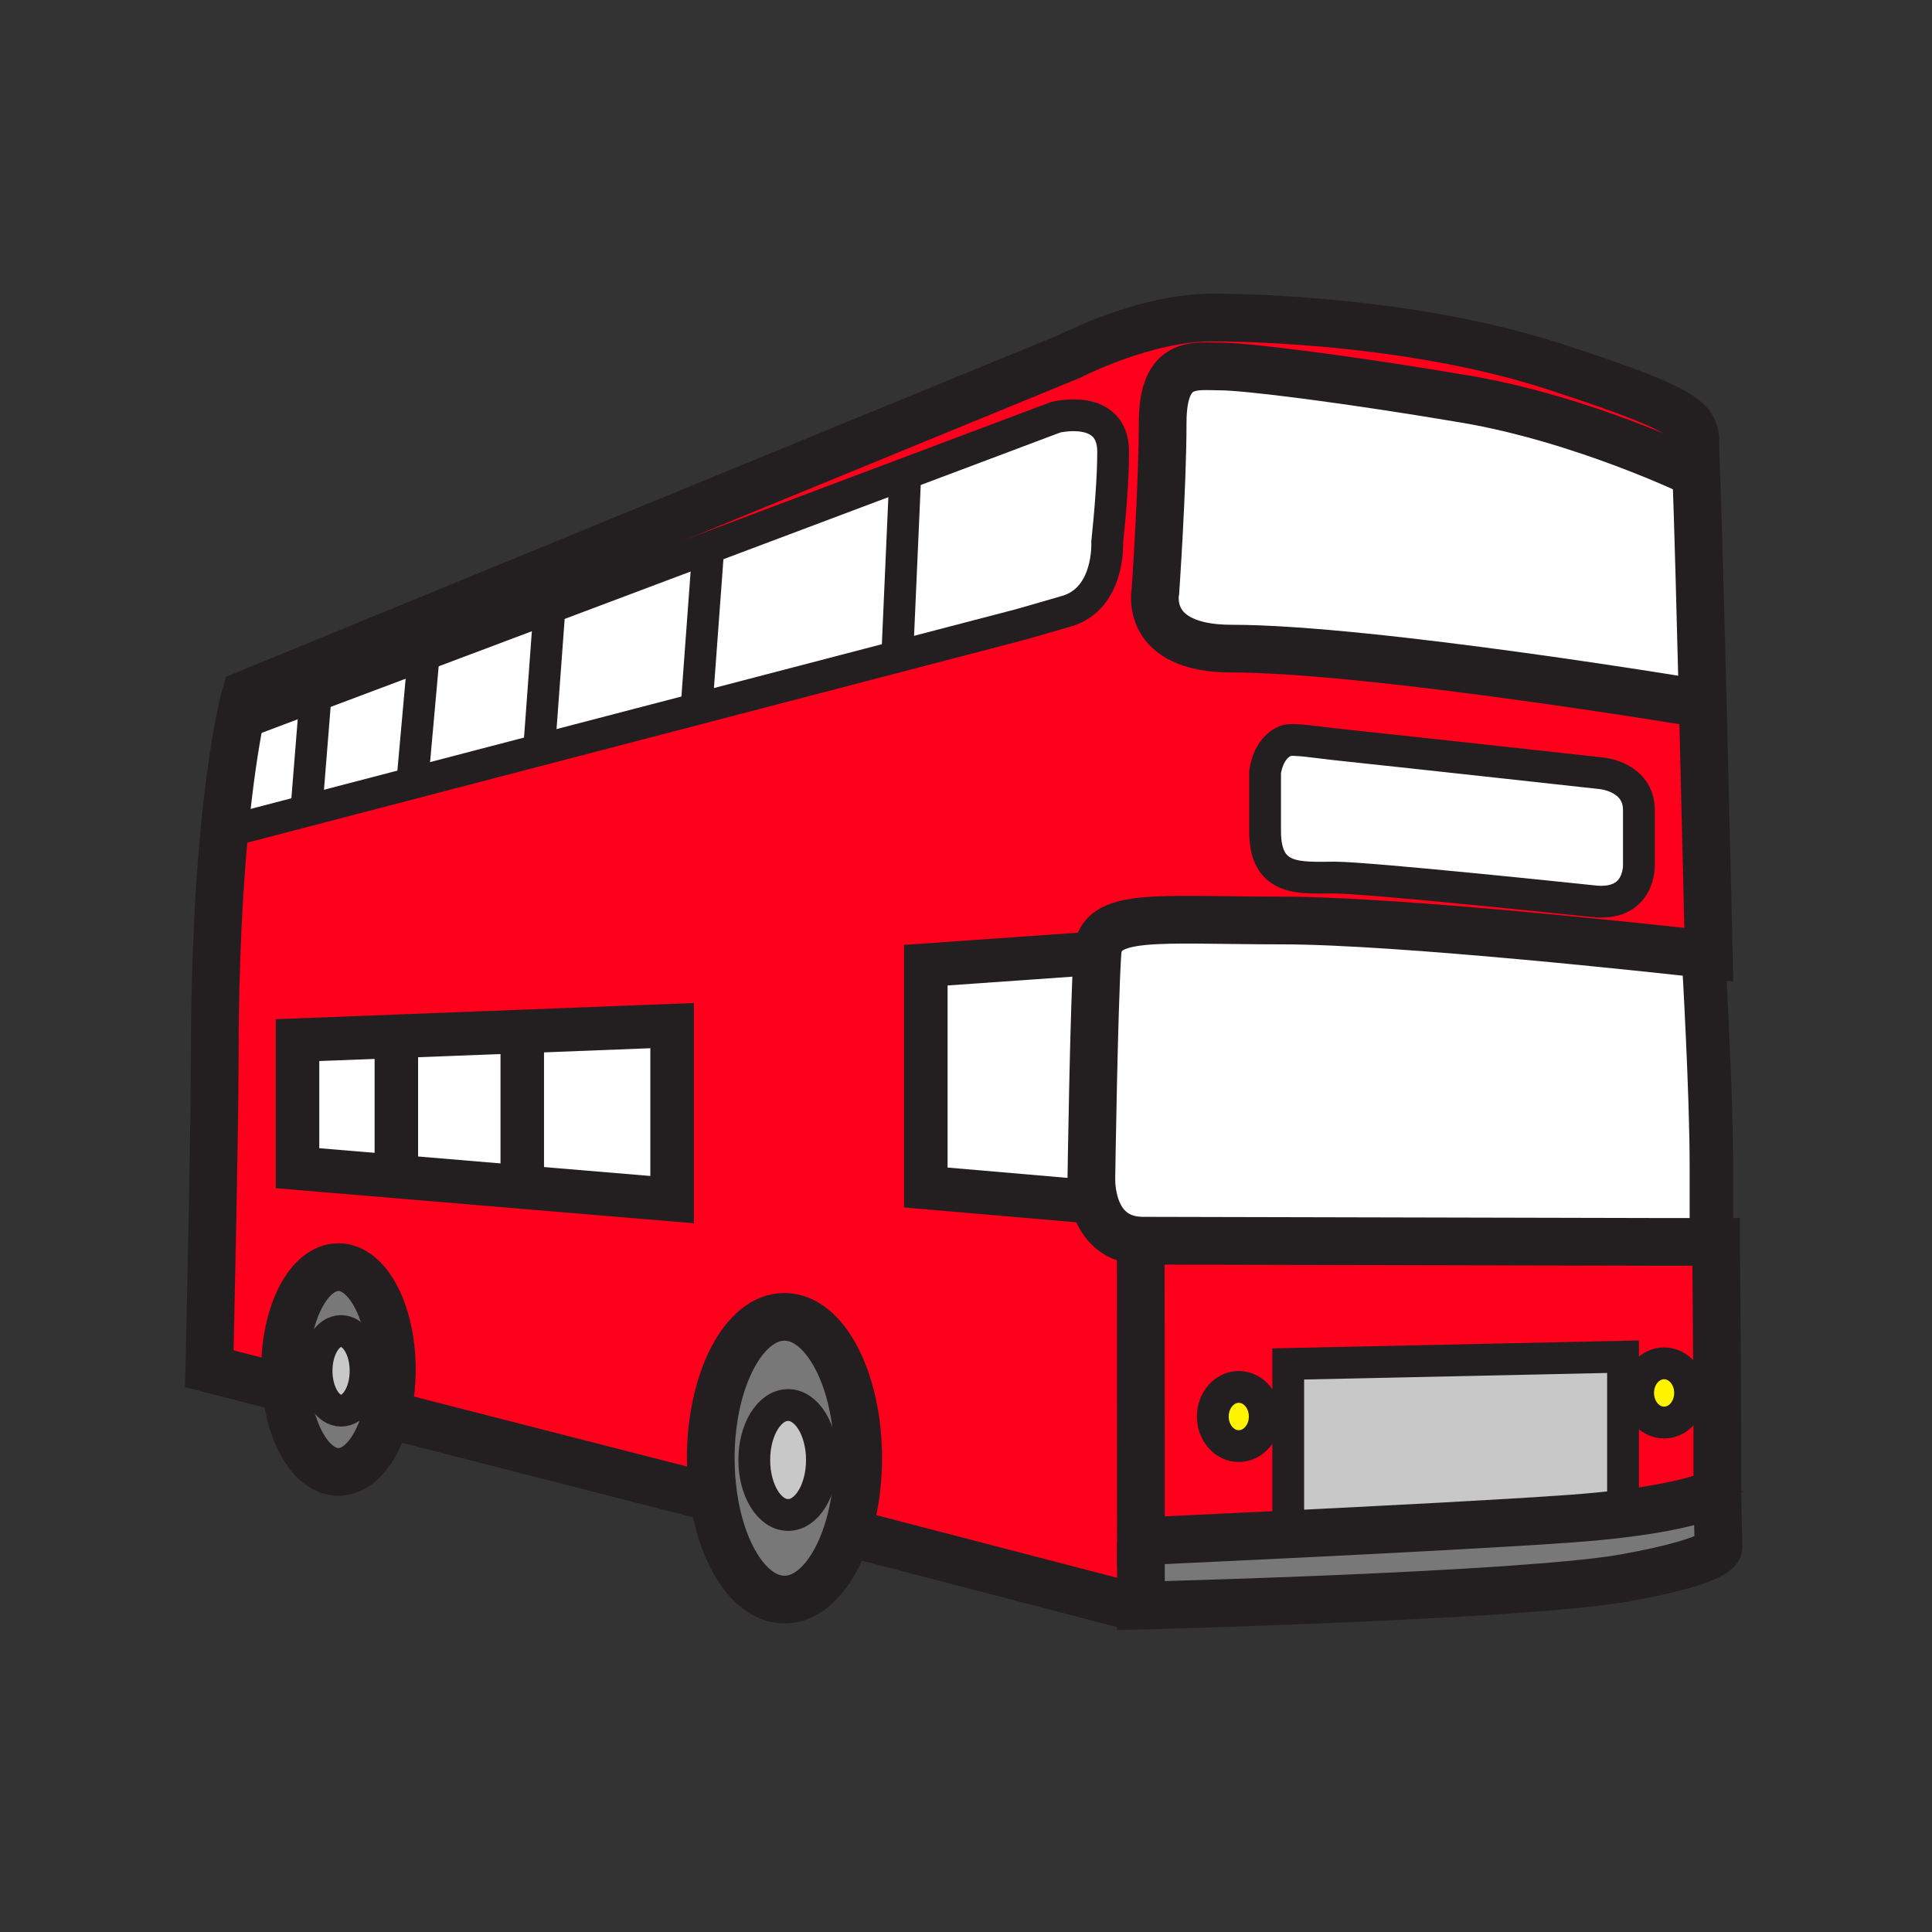 <?xml version="1.0" encoding="iso-8859-1"?>
<!-- Generator: Adobe Illustrator 12.0.1, SVG Export Plug-In . SVG Version: 6.00 Build 51448)  -->
<!DOCTYPE svg PUBLIC "-//W3C//DTD SVG 1.1//EN" "http://www.w3.org/Graphics/SVG/1.1/DTD/svg11.dtd">
<svg  version="1.1" id="Layer_1" xmlns="http://www.w3.org/2000/svg" xmlns:xlink="http://www.w3.org/1999/xlink" width="850.394" height="850.394"
	 viewBox="0 0 850.394 850.394" style="overflow:visible;enable-background:new 0 0 850.394 850.394;" xml:space="preserve">
<rect x="0" y="0" width="850.394" height="850.394" fill="#333333" stroke="none"/>
<g id="XMLID_12_">
	<g>
		<path style="fill:#787878;" d="M756.41,680.66c0,0,3.189,5.859-40.95,13.83c-44.13,7.979-213.27,12.24-213.27,12.24V678.42
			c0,0,28.739-1.3,64.84-3.07c43.109-2.109,96.72-4.89,124.5-6.909c8.779-0.641,16.439-1.41,23.109-2.23
			c32.13-4,41.25-9.47,41.25-9.47L756.41,680.66z"/>
		<path style="fill:#FF001C;" d="M755.89,632.27c0,24.471,0,24.471,0,24.471s-9.12,5.47-41.25,9.47l-0.239-2.56v-66.48l-147.37,3.19
			v74.989c-36.101,1.771-64.84,3.07-64.84,3.07l-0.07-130.75l0.07-1.58c0.35,0.01,0.699,0.021,1.06,0.021
			c24.47,0,204.77,0.529,230.3,0.529c10.2,0,16.33,0,19.74,0c0.85,0,1.54,0,2.07,0C755.36,546.64,755.89,607.81,755.89,632.27z
			 M743.91,613.12c0-7.2-5.12-13.03-11.43-13.03c-6.32,0-11.44,5.83-11.44,13.03c0,7.189,5.12,13.03,11.44,13.03
			C738.79,626.15,743.91,620.31,743.91,613.12z M556.7,623.5c0-7.2-5.12-13.03-11.431-13.03c-6.319,0-11.439,5.83-11.439,13.03
			c0,7.19,5.12,13.02,11.439,13.02C551.58,636.52,556.7,630.69,556.7,623.5z"/>
		<path style="fill:#FFFFFF;" d="M753.29,544.03v2.609c-3.41,0-9.54,0-19.74,0c-25.53,0-205.83-0.529-230.3-0.529
			c-0.36,0-0.71-0.011-1.06-0.021c-13.15-0.45-18.41-9.33-20.48-17c-1.62-5.95-1.32-11.17-1.32-11.17s1.08-73.4,2.65-98.4
			c1.16-18.24,25.53-14.35,81.38-14.35c51.39,0,167.18,12.7,185.32,14.73c0.25,4.14,3.55,60.96,3.55,93.23c0,26.59,0,30.41,0,30.851
			V544.03z"/>
		<path style="fill:#FF001C;" d="M237.27,330.16l69.28-18.07l88.38-23.06l53.81-14.04c0,0,5.229-1.46,20.74-5.98
			c19.149-5.59,17.869-30.29,17.869-30.29c1.24-11.95,2.62-27.96,2.62-39.85c0-21.54-25.279-15.22-25.279-15.22l-66.21,24.9
			l-88.26,33.2l-68.33,25.7l-55.44,20.85l-47.54,17.87l0.59-7.3l-2.13-5.18l333.71-136.97c0,0,32.71-16.95,62.22-16.95
			c0,0,82.17-0.8,150.78,21.54s61.57,24.75,62.229,39.09c0.101,2.15,0.21,4.83,0.32,7.97l-0.32,0.01c0,0-49.46-23.94-101.319-32.71
			c-51.851-8.78-96.53-14.36-107.7-14.36s-25.53-3.19-25.53,24.73s-3.189,74.19-3.189,74.19s-5.431,25.27,33.51,25.27
			c61.83,0,207.42,24.3,207.42,24.3c1.4,55.6,2.65,110.37,2.65,110.37s-0.841-0.1-2.41-0.27
			c-18.141-2.03-133.931-14.73-185.32-14.73c-55.85,0-80.22-3.89-81.38,14.35l-75.52,5.32v97.86l74.19,6.39
			c2.07,7.67,7.33,16.55,20.48,17l-0.07,1.58l0.07,130.75v28.311l-3.591,0.399l-125.66-32.7c3.04-9.479,4.8-20.64,4.8-32.59
			c0-34.37-14.53-62.229-32.45-62.229c-17.91,0-32.44,27.859-32.44,62.229c0,6.09,0.46,11.97,1.31,17.53l-144.03-36.9h-0.01
			c1.51-5.939,2.35-12.609,2.35-19.649c0-24.9-10.52-45.08-23.5-45.08s-23.5,20.18-23.5,45.08c0,2.84,0.14,5.62,0.41,8.31h-0.02
			l-33.73-8.649c0,0,2.39-104.511,2.39-136.421c0-42.58,1.91-75.78,4.29-100.64l3.3,0.01l32.72-8.54l47.07-12.28L237.27,330.16z
			 M700.49,396.6c21.939,2.9,20.89-16.3,20.89-16.3s0-9.18,0-23.73c0-14.56-16.16-16.16-16.16-16.16s-81.319-8.97-117.27-12.77
			c-7.601-0.81-19.061-2.72-21.94-1.59c-8.24,3.24-9.17,13.96-9.17,13.96s0,3.59,0,25.93s15.55,20.34,30.71,20.34
			S700.49,396.6,700.49,396.6z M295.83,528.03v-76.59L229.8,454l-55.34,2.14l-43.5,1.681v56.38l43.5,3.649l55.03,4.62L295.83,528.03
			z"/>
		<path style="fill:#FFFFFF;" d="M746.63,208.37c0.771,20.7,1.86,61.28,2.87,101.43c0,0-145.59-24.3-207.42-24.3
			c-38.94,0-33.51-25.27-33.51-25.27s3.189-46.27,3.189-74.19s14.36-24.73,25.53-24.73s55.85,5.58,107.7,14.36
			c51.859,8.77,101.319,32.71,101.319,32.71L746.63,208.37z"/>
		<path style="fill:#FFF400;" d="M732.48,600.09c6.31,0,11.43,5.83,11.43,13.03c0,7.189-5.12,13.03-11.43,13.03
			c-6.32,0-11.44-5.841-11.44-13.03C721.04,605.92,726.16,600.09,732.48,600.09z"/>
		<path style="fill:#FFFFFF;" d="M721.38,380.3c0,0,1.05,19.2-20.89,16.3c0,0-97.78-10.32-112.94-10.32s-30.71,2-30.71-20.34
			s0-25.93,0-25.93s0.93-10.72,9.17-13.96c2.88-1.13,14.34,0.78,21.94,1.59c35.95,3.8,117.27,12.77,117.27,12.77
			s16.16,1.6,16.16,16.16C721.38,371.12,721.38,380.3,721.38,380.3z"/>
		<path style="fill:#C8C8C8;" d="M714.4,663.65l0.239,2.56c-6.67,0.82-14.33,1.59-23.109,2.23c-27.78,2.02-81.391,4.8-124.5,6.909
			V600.36l147.37-3.19V663.65z"/>
		<path style="fill:#FFF400;" d="M545.27,610.47c6.311,0,11.431,5.83,11.431,13.03c0,7.19-5.12,13.02-11.431,13.02
			c-6.319,0-11.439-5.829-11.439-13.02C533.83,616.3,538.95,610.47,545.27,610.47z"/>
		<path style="fill:#FFFFFF;" d="M489.97,198.87c0,11.89-1.38,27.9-2.62,39.85c0,0,1.28,24.7-17.869,30.29
			c-15.511,4.52-20.74,5.98-20.74,5.98l-53.81,14.04l3.55-80.48l66.21-24.9C464.69,183.65,489.97,177.33,489.97,198.87z"/>
		<path style="fill:#FFFFFF;" d="M407.52,424.84l75.52-5.32c-1.57,25-2.65,98.4-2.65,98.4s-0.3,5.22,1.32,11.17l-74.19-6.39V424.84z
			"/>
		<polygon style="fill:#FFFFFF;" points="398.48,208.55 394.93,289.03 306.55,312.09 311.48,245.11 310.22,241.75 		"/>
		<path style="fill:#787878;" d="M372.94,674.43c-5.71,17.79-15.96,29.641-27.65,29.641c-14.74,0-27.19-18.86-31.13-44.7
			c-0.85-5.561-1.31-11.44-1.31-17.53c0-34.37,14.53-62.229,32.44-62.229c17.92,0,32.45,27.859,32.45,62.229
			C377.74,653.79,375.98,664.95,372.94,674.43z M361.78,642.63c0-13.36-6.67-24.189-14.89-24.189c-8.23,0-14.89,10.829-14.89,24.189
			c0,13.37,6.66,24.2,14.89,24.2C355.11,666.83,361.78,656,361.78,642.63z"/>
		<path style="fill:#C8C8C8;" d="M346.89,618.44c8.22,0,14.89,10.829,14.89,24.189c0,13.37-6.67,24.2-14.89,24.2
			c-8.23,0-14.89-10.83-14.89-24.2C332,629.27,338.66,618.44,346.89,618.44z"/>
		<polygon style="fill:#FFFFFF;" points="310.22,241.75 311.48,245.11 306.55,312.09 237.27,330.16 241.89,267.45 		"/>
		<polygon style="fill:#FFFFFF;" points="295.83,451.44 295.83,528.03 229.49,522.47 229.88,517.85 229.88,456.14 229.8,454 		"/>
		<polygon style="fill:#FFFFFF;" points="241.89,267.45 237.27,330.16 181.9,344.61 181.57,343.34 186.5,288.43 186.45,288.3 		"/>
		<polygon style="fill:#FFFFFF;" points="229.88,456.14 229.88,517.85 229.49,522.47 174.46,517.85 174.46,456.14 229.8,454 		"/>
		<polygon style="fill:#FFFFFF;" points="186.45,288.3 186.5,288.43 181.57,343.34 181.9,344.61 134.83,356.89 138.91,306.17 		"/>
		<polygon style="fill:#FFFFFF;" points="174.46,456.14 174.46,517.85 130.96,514.2 130.96,457.82 		"/>
		<path style="fill:#787878;" d="M172.47,602.82c0,7.04-0.84,13.71-2.35,19.649c-3.8,15.05-11.84,25.42-21.15,25.42
			c-11.5,0-21.07-15.84-23.09-36.76c-0.27-2.689-0.41-5.47-0.41-8.31c0-24.9,10.52-45.08,23.5-45.08S172.47,577.92,172.47,602.82z
			 M160.91,603.39c0-9.68-4.83-17.52-10.79-17.52c-5.95,0-10.78,7.84-10.78,17.52c0,9.69,4.83,17.53,10.78,17.53
			C156.08,620.92,160.91,613.08,160.91,603.39z"/>
		<path style="fill:#C8C8C8;" d="M150.12,585.87c5.96,0,10.79,7.84,10.79,17.52c0,9.69-4.83,17.53-10.79,17.53
			c-5.95,0-10.78-7.84-10.78-17.53C139.34,593.71,144.17,585.87,150.12,585.87z"/>
		<path style="fill:#FFFFFF;" d="M106.78,318.26l32.13-12.09l-4.08,50.72l-32.72,8.54l-3.3-0.01c2.14-22.21,4.65-37.77,6.52-47.43
			L106.78,318.26z"/>
	</g>
	<g>
		<path style="fill:none;stroke:#231F20;stroke-width:19.147;" d="M749.73,419.66c0,0,0,0.08,0.01,0.24
			c0.25,4.14,3.55,60.96,3.55,93.23c0,26.59,0,30.41,0,30.9v-0.05"/>
		<path style="fill:none;stroke:#231F20;stroke-width:14;" d="M106.78,318.26l32.13-12.09l47.54-17.87l55.44-20.85l68.33-25.7
			l88.26-33.2l66.21-24.9c0,0,25.279-6.32,25.279,15.22c0,11.89-1.38,27.9-2.62,39.85c0,0,1.28,24.7-17.869,30.29
			c-15.511,4.52-20.74,5.98-20.74,5.98l-53.81,14.04l-88.38,23.06l-69.28,18.07l-55.37,14.45l-47.07,12.28l-32.72,8.54"/>
		<line style="fill:none;stroke:#231F20;stroke-width:14;" x1="398.48" y1="208.55" x2="394.93" y2="289.03"/>
		<line style="fill:none;stroke:#231F20;stroke-width:14;" x1="311.48" y1="245.11" x2="306.55" y2="312.09"/>
		<polyline style="fill:none;stroke:#231F20;stroke-width:14;" points="242.05,265.23 241.89,267.45 237.27,330.16 237.12,332.21 		
			"/>
		<line style="fill:none;stroke:#231F20;stroke-width:14;" x1="186.5" y1="288.43" x2="181.57" y2="343.34"/>
		<polyline style="fill:none;stroke:#231F20;stroke-width:14;" points="139.5,298.87 138.91,306.17 134.83,356.89 134.57,360.16 		
			"/>
		<path style="fill:none;stroke:#231F20;stroke-width:21;" d="M746.31,208.38c0,0-49.46-23.94-101.319-32.71
			c-51.851-8.78-96.53-14.36-107.7-14.36s-25.53-3.19-25.53,24.73s-3.189,74.19-3.189,74.19s-5.431,25.27,33.51,25.27
			c61.83,0,207.42,24.3,207.42,24.3"/>
		<polyline style="fill:none;stroke:#231F20;stroke-width:14;" points="567.03,675.35 567.03,600.36 714.4,597.17 714.4,663.65 		
			"/>
		<path style="fill:none;stroke:#231F20;stroke-width:14;" d="M556.7,623.5c0,7.19-5.12,13.02-11.431,13.02
			c-6.319,0-11.439-5.829-11.439-13.02c0-7.2,5.12-13.03,11.439-13.03C551.58,610.47,556.7,616.3,556.7,623.5z"/>
		<path style="fill:none;stroke:#231F20;stroke-width:14;" d="M743.91,613.12c0,7.189-5.12,13.03-11.43,13.03
			c-6.32,0-11.44-5.841-11.44-13.03c0-7.2,5.12-13.03,11.44-13.03C738.79,600.09,743.91,605.92,743.91,613.12z"/>
		<path style="fill:none;stroke:#231F20;stroke-width:21;" d="M502.19,678.42v28.311c0,0,169.14-4.261,213.27-12.24
			c44.14-7.971,40.95-13.83,40.95-13.83l-0.521-23.92"/>
		<path style="fill:none;stroke:#231F20;stroke-width:21;" d="M314.16,659.37c-0.85-5.561-1.31-11.44-1.31-17.53
			c0-34.37,14.53-62.229,32.44-62.229c17.92,0,32.45,27.859,32.45,62.229c0,11.95-1.76,23.11-4.8,32.59
			c-5.71,17.79-15.96,29.641-27.65,29.641C330.55,704.07,318.1,685.21,314.16,659.37z"/>
		<polyline style="fill:none;stroke:#231F20;stroke-width:21;" points="372.92,674.43 372.94,674.43 498.6,707.13 		"/>
		<polyline style="fill:none;stroke:#231F20;stroke-width:21;" points="170.13,622.47 314.16,659.37 314.19,659.38 		"/>
		<path style="fill:none;stroke:#231F20;stroke-width:21;" d="M502.12,547.67l0.07,130.75c0,0,28.739-1.3,64.84-3.07
			c43.109-2.109,96.72-4.89,124.5-6.909c8.779-0.641,16.439-1.41,23.109-2.23c32.13-4,41.25-9.47,41.25-9.47s0,0,0-24.471
			c0-24.46-0.529-85.63-0.529-85.63c-0.53,0-1.221,0-2.07,0c-3.41,0-9.54,0-19.74,0c-25.53,0-205.83-0.529-230.3-0.529
			c-0.36,0-0.71-0.011-1.06-0.021c-13.15-0.45-18.41-9.33-20.48-17c-1.62-5.95-1.32-11.17-1.32-11.17s1.08-73.4,2.65-98.4
			c1.16-18.24,25.53-14.35,81.38-14.35c51.39,0,167.18,12.7,185.32,14.73c1.569,0.17,2.41,0.27,2.41,0.27s-1.25-54.77-2.65-110.37
			c-1.01-40.15-2.1-80.73-2.87-101.43c-0.11-3.14-0.22-5.82-0.32-7.97c-0.659-14.34,6.381-16.75-62.229-39.09
			S533.3,139.77,533.3,139.77c-29.51,0-62.22,16.95-62.22,16.95L137.37,293.69l-29.28,12.02c0,0-1.14,3.93-2.76,12.28
			c-1.87,9.66-4.38,25.22-6.52,47.43c-2.38,24.86-4.29,58.06-4.29,100.64c0,31.91-2.39,136.421-2.39,136.421l33.73,8.649"/>
		<path style="fill:none;stroke:#231F20;stroke-width:14;" d="M361.78,642.63c0,13.37-6.67,24.2-14.89,24.2
			c-8.23,0-14.89-10.83-14.89-24.2c0-13.36,6.66-24.189,14.89-24.189C355.11,618.44,361.78,629.27,361.78,642.63z"/>
		<path style="fill:none;stroke:#231F20;stroke-width:21;" d="M125.88,611.13c-0.27-2.689-0.41-5.47-0.41-8.31
			c0-24.9,10.52-45.08,23.5-45.08s23.5,20.18,23.5,45.08c0,7.04-0.84,13.71-2.35,19.649c-3.8,15.05-11.84,25.42-21.15,25.42
			C137.47,647.89,127.9,632.05,125.88,611.13z"/>
		<path style="fill:none;stroke:#231F20;stroke-width:14;" d="M160.91,603.39c0,9.69-4.83,17.53-10.79,17.53
			c-5.95,0-10.78-7.84-10.78-17.53c0-9.68,4.83-17.52,10.78-17.52C156.08,585.87,160.91,593.71,160.91,603.39z"/>
		<path style="fill:none;stroke:#231F20;stroke-width:14;" d="M587.95,327.64c35.95,3.8,117.27,12.77,117.27,12.77
			s16.16,1.6,16.16,16.16c0,14.55,0,23.73,0,23.73s1.05,19.2-20.89,16.3c0,0-97.78-10.32-112.94-10.32s-30.71,2-30.71-20.34
			s0-25.93,0-25.93s0.93-10.72,9.17-13.96C568.89,324.92,580.35,326.83,587.95,327.64z"/>
		<polygon style="fill:none;stroke:#231F20;stroke-width:19.147;" points="174.46,517.85 130.96,514.2 130.96,457.82 
			174.46,456.14 229.8,454 295.83,451.44 295.83,528.03 229.49,522.47 		"/>
		<line style="fill:none;stroke:#231F20;stroke-width:19.147;" x1="174.46" y1="456.14" x2="174.46" y2="517.85"/>
		<line style="fill:none;stroke:#231F20;stroke-width:19.147;" x1="229.88" y1="456.14" x2="229.88" y2="517.85"/>
		<polyline style="fill:none;stroke:#231F20;stroke-width:19.147;" points="483.04,419.52 407.52,424.84 407.52,522.7 
			481.71,529.09 		"/>
	</g>
</g>
<rect style="fill:none;" width="850.394" height="850.394"/>
</svg>
